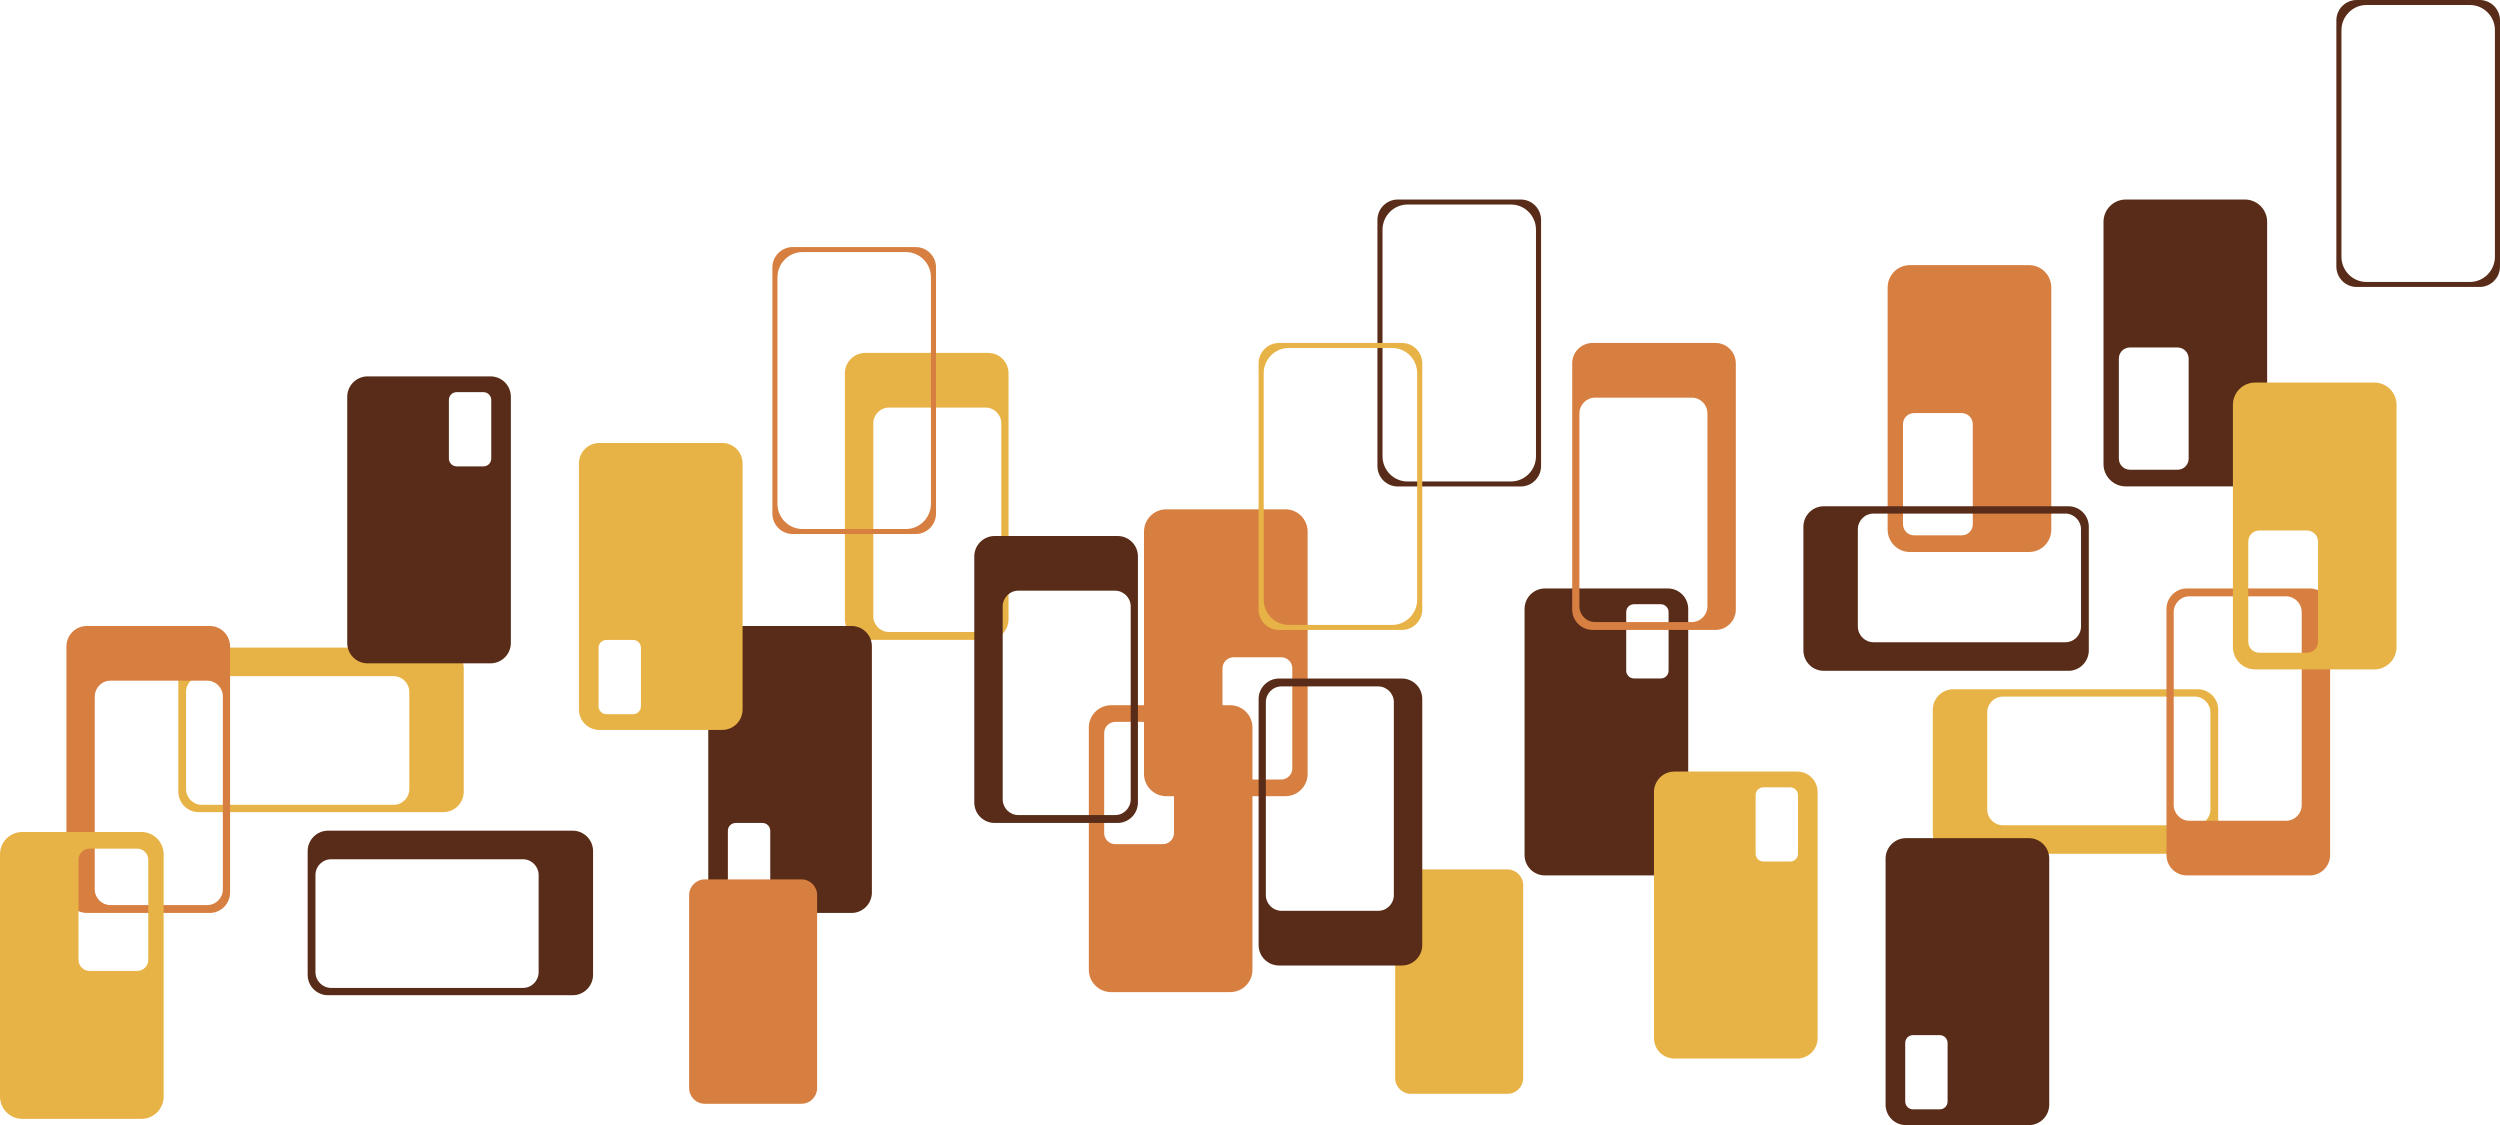<?xml version="1.0" encoding="UTF-8"?><svg xmlns="http://www.w3.org/2000/svg" viewBox="0 0 304.48 137.03"><defs><style>.d{fill:#e8b346;}.e{fill:#d77f40;}.f{fill:#582c18;}</style></defs><g id="a"/><g id="b"><g id="c"><g><path class="d" d="M185.51,131.3c0,1.06-.85,1.92-1.91,1.92h-11.77c-1.05,0-1.91-.86-1.91-1.92v-23.49c0-1.06,.85-1.92,1.91-1.92h11.77c1.05,0,1.91,.86,1.91,1.92v23.49Z"/><path class="d" d="M270.16,101.5v-15.06c0-1.38-1.11-2.49-2.48-2.49h-29.8c-1.37,0-2.48,1.12-2.48,2.49v15.06c0,1.38,1.11,2.49,2.48,2.49h29.8c1.37,0,2.48-1.12,2.48-2.49Zm-26.22-.99c-1.05,0-1.91-.86-1.91-1.92v-11.83c0-1.06,.85-1.92,1.91-1.92h23.36c1.05,0,1.91,.86,1.91,1.92v11.83c0,1.06-.85,1.92-1.91,1.92h-23.36Z"/><path class="e" d="M142.04,62.03h14.51c1.5,0,2.71,1.22,2.71,2.72v29.5c0,1.5-1.21,2.72-2.71,2.72h-14.51c-1.5,0-2.71-1.22-2.71-2.72v-29.5c0-1.5,1.21-2.72,2.71-2.72Zm6.85,31.56c0,.75,.6,1.35,1.35,1.35h5.8c.74,0,1.35-.61,1.35-1.35v-12.19c0-.75-.6-1.35-1.35-1.35h-5.8c-.74,0-1.35,.61-1.35,1.35v12.19Z"/><path class="e" d="M247.12,32.29h-14.51c-1.5,0-2.71,1.22-2.71,2.72v29.5c0,1.5,1.21,2.72,2.71,2.72h14.51c1.5,0,2.71-1.22,2.71-2.72v-29.5c0-1.5-1.21-2.72-2.71-2.72Zm-6.85,31.56c0,.75-.6,1.35-1.35,1.35h-5.8c-.74,0-1.35-.61-1.35-1.35v-12.19c0-.75,.6-1.35,1.35-1.35h5.8c.74,0,1.35,.61,1.35,1.35v12.19Z"/><path class="e" d="M281.31,71.67h-14.97c-1.37,0-2.48,1.12-2.48,2.49v29.97c0,1.38,1.11,2.49,2.48,2.49h14.97c1.37,0,2.48-1.12,2.48-2.49v-29.97c0-1.38-1.11-2.49-2.48-2.49Zm-.98,26.37c0,1.06-.85,1.92-1.91,1.92h-11.77c-1.05,0-1.91-.86-1.91-1.92v-23.49c0-1.06,.85-1.92,1.91-1.92h11.77c1.05,0,1.91,.86,1.91,1.92v23.49Z"/><path class="f" d="M273.41,24.3h-14.51c-1.5,0-2.71,1.22-2.71,2.72v29.5c0,1.5,1.21,2.72,2.71,2.72h14.51c1.5,0,2.71-1.22,2.71-2.72V27.02c0-1.5-1.21-2.72-2.71-2.72Zm-6.85,31.56c0,.75-.6,1.35-1.35,1.35h-5.8c-.74,0-1.35-.61-1.35-1.35v-12.19c0-.75,.6-1.35,1.35-1.35h5.8c.74,0,1.35,.61,1.35,1.35v12.19Z"/><path class="f" d="M170.74,82.64h-14.97c-1.37,0-2.48,1.12-2.48,2.49v29.97c0,1.38,1.11,2.49,2.48,2.49h14.97c1.37,0,2.48-1.12,2.48-2.49v-29.97c0-1.38-1.11-2.49-2.48-2.49Zm-.98,26.37c0,1.06-.85,1.92-1.91,1.92h-11.77c-1.05,0-1.91-.86-1.91-1.92v-23.49c0-1.06,.85-1.92,1.91-1.92h11.77c1.05,0,1.91,.86,1.91,1.92v23.49Z"/><path class="f" d="M254.4,79.21v-15.06c0-1.38-1.11-2.49-2.48-2.49h-29.8c-1.37,0-2.48,1.12-2.48,2.49v15.06c0,1.38,1.11,2.49,2.48,2.49h29.8c1.37,0,2.48-1.12,2.48-2.49Zm-26.22-.99c-1.05,0-1.91-.86-1.91-1.92v-11.83c0-1.06,.85-1.92,1.91-1.92h23.36c1.05,0,1.91,.86,1.91,1.92v11.83c0,1.06-.85,1.92-1.91,1.92h-23.36Z"/><path class="f" d="M185.21,24.3h-14.97c-1.37,0-2.48,1.12-2.48,2.49v29.97c0,1.38,1.11,2.49,2.48,2.49h14.97c1.37,0,2.48-1.12,2.48-2.49V26.79c0-1.38-1.11-2.49-2.48-2.49Zm1.86,31.27c0,1.69-1.37,3.07-3.05,3.07h-12.59c-1.68,0-3.05-1.37-3.05-3.07V27.98c0-1.69,1.37-3.07,3.05-3.07h12.59c1.68,0,3.05,1.37,3.05,3.07v27.59Z"/><path class="f" d="M302,0h-14.97c-1.37,0-2.48,1.12-2.48,2.49v29.97c0,1.38,1.11,2.49,2.48,2.49h14.97c1.37,0,2.48-1.12,2.48-2.49V2.49c0-1.38-1.11-2.49-2.48-2.49Zm1.86,31.27c0,1.69-1.37,3.07-3.05,3.07h-12.59c-1.68,0-3.05-1.37-3.05-3.07V3.68c0-1.69,1.37-3.07,3.05-3.07h12.59c1.68,0,3.05,1.37,3.05,3.07V31.27Z"/><path class="f" d="M232.13,137.03h14.97c1.37,0,2.48-1.12,2.48-2.49v-29.97c0-1.38-1.11-2.49-2.48-2.49h-14.97c-1.37,0-2.48,1.12-2.48,2.49v29.97c0,1.38,1.11,2.49,2.48,2.49Zm-.09-10.01c0-.53,.42-.95,.95-.95h3.26c.52,0,.95,.43,.95,.95v7.14c0,.53-.42,.95-.95,.95h-3.26c-.52,0-.95-.43-.95-.95v-7.14Z"/><path class="f" d="M203.13,71.67h-14.97c-1.37,0-2.48,1.12-2.48,2.49v29.97c0,1.38,1.11,2.49,2.48,2.49h14.97c1.37,0,2.48-1.12,2.48-2.49v-29.97c0-1.38-1.11-2.49-2.48-2.49Zm.09,10.01c0,.53-.42,.95-.95,.95h-3.26c-.52,0-.95-.43-.95-.95v-7.14c0-.53,.42-.95,.95-.95h3.26c.52,0,.95,.43,.95,.95v7.14Z"/><path class="d" d="M218.89,93.97h-14.97c-1.37,0-2.48,1.12-2.48,2.49v29.97c0,1.38,1.11,2.49,2.48,2.49h14.97c1.37,0,2.48-1.12,2.48-2.49v-29.97c0-1.38-1.11-2.49-2.48-2.49Zm.09,10.01c0,.53-.42,.95-.95,.95h-3.26c-.52,0-.95-.43-.95-.95v-7.14c0-.53,.42-.95,.95-.95h3.26c.52,0,.95,.43,.95,.95v7.14Z"/><path class="d" d="M289.17,46.59h-14.51c-1.5,0-2.71,1.22-2.71,2.72v29.5c0,1.5,1.21,2.72,2.71,2.72h14.51c1.5,0,2.71-1.22,2.71-2.72v-29.5c0-1.5-1.21-2.72-2.71-2.72Zm-6.85,31.56c0,.75-.6,1.35-1.35,1.35h-5.8c-.74,0-1.35-.61-1.35-1.35v-12.19c0-.75,.6-1.35,1.35-1.35h5.8c.74,0,1.35,.61,1.35,1.35v12.19Z"/><path class="e" d="M208.93,76.72h-14.97c-1.37,0-2.48-1.12-2.48-2.49v-29.97c0-1.38,1.11-2.49,2.48-2.49h14.97c1.37,0,2.48,1.12,2.48,2.49v29.97c0,1.38-1.11,2.49-2.48,2.49Zm-.98-26.37c0-1.06-.85-1.92-1.91-1.92h-11.77c-1.05,0-1.91,.86-1.91,1.92v23.49c0,1.06,.85,1.92,1.91,1.92h11.77c1.05,0,1.91-.86,1.91-1.92v-23.49Z"/><path class="d" d="M170.74,41.77h-14.97c-1.37,0-2.48,1.12-2.48,2.49v29.97c0,1.38,1.11,2.49,2.48,2.49h14.97c1.37,0,2.48-1.12,2.48-2.49v-29.97c0-1.38-1.11-2.49-2.48-2.49Zm1.86,31.27c0,1.69-1.37,3.07-3.05,3.07h-12.59c-1.68,0-3.05-1.37-3.05-3.07v-27.59c0-1.69,1.37-3.07,3.05-3.07h12.59c1.68,0,3.05,1.37,3.05,3.07v27.59Z"/></g><g><path class="d" d="M105.38,77.93h14.97c1.37,0,2.48-1.12,2.48-2.49v-29.97c0-1.38-1.11-2.49-2.48-2.49h-14.97c-1.37,0-2.48,1.12-2.48,2.49v29.97c0,1.38,1.11,2.49,2.48,2.49Zm.98-26.37c0-1.06,.85-1.92,1.91-1.92h11.77c1.05,0,1.91,.86,1.91,1.92v23.49c0,1.06-.85,1.92-1.91,1.92h-11.77c-1.05,0-1.91-.86-1.91-1.92v-23.49Z"/><path class="d" d="M21.72,81.36v15.06c0,1.38,1.11,2.49,2.48,2.49h29.8c1.37,0,2.48-1.12,2.48-2.49v-15.06c0-1.38-1.11-2.49-2.48-2.49H24.19c-1.37,0-2.48,1.12-2.48,2.49Zm26.22,.99c1.05,0,1.91,.86,1.91,1.92v11.83c0,1.06-.85,1.92-1.91,1.92H24.57c-1.05,0-1.91-.86-1.91-1.92v-11.83c0-1.06,.85-1.92,1.91-1.92h23.36Z"/><path class="e" d="M149.83,120.83h-14.51c-1.5,0-2.71-1.22-2.71-2.72v-29.5c0-1.5,1.21-2.72,2.71-2.72h14.51c1.5,0,2.71,1.22,2.71,2.72v29.5c0,1.5-1.21,2.72-2.71,2.72Zm-6.85-31.56c0-.75-.6-1.35-1.35-1.35h-5.8c-.74,0-1.35,.61-1.35,1.35v12.19c0,.75,.6,1.35,1.35,1.35h5.8c.74,0,1.35-.61,1.35-1.35v-12.19Z"/><path class="e" d="M10.57,111.19h14.97c1.37,0,2.48-1.12,2.48-2.49v-29.97c0-1.38-1.11-2.49-2.48-2.49H10.57c-1.37,0-2.48,1.12-2.48,2.49v29.97c0,1.38,1.11,2.49,2.48,2.49Zm.98-26.37c0-1.06,.85-1.92,1.91-1.92h11.77c1.05,0,1.91,.86,1.91,1.92v23.49c0,1.06-.85,1.92-1.91,1.92H13.45c-1.05,0-1.91-.86-1.91-1.92v-23.49Z"/><path class="e" d="M96.55,65.04h14.97c1.37,0,2.48-1.12,2.48-2.49v-29.97c0-1.38-1.11-2.49-2.48-2.49h-14.97c-1.37,0-2.48,1.12-2.48,2.49v29.97c0,1.38,1.11,2.49,2.48,2.49Zm-1.86-31.27c0-1.69,1.37-3.07,3.05-3.07h12.59c1.68,0,3.05,1.37,3.05,3.07v27.59c0,1.69-1.37,3.07-3.05,3.07h-12.59c-1.68,0-3.05-1.37-3.05-3.07v-27.59Z"/><path class="f" d="M121.14,100.23h14.97c1.37,0,2.48-1.12,2.48-2.49v-29.97c0-1.38-1.11-2.49-2.48-2.49h-14.97c-1.37,0-2.48,1.12-2.48,2.49v29.97c0,1.38,1.11,2.49,2.48,2.49Zm.98-26.37c0-1.06,.85-1.92,1.91-1.92h11.77c1.05,0,1.91,.86,1.91,1.92v23.49c0,1.06-.85,1.92-1.91,1.92h-11.77c-1.05,0-1.91-.86-1.91-1.92v-23.49Z"/><path class="f" d="M37.47,103.66v15.06c0,1.38,1.11,2.49,2.48,2.49h29.8c1.37,0,2.48-1.12,2.48-2.49v-15.06c0-1.38-1.11-2.49-2.48-2.49h-29.8c-1.37,0-2.48,1.12-2.48,2.49Zm26.22,.99c1.05,0,1.91,.86,1.91,1.92v11.83c0,1.06-.85,1.92-1.91,1.92h-23.36c-1.05,0-1.91-.86-1.91-1.92v-11.83c0-1.06,.85-1.92,1.91-1.92h23.36Z"/><path class="f" d="M59.74,45.84h-14.97c-1.37,0-2.48,1.12-2.48,2.49v29.97c0,1.38,1.11,2.49,2.48,2.49h14.97c1.37,0,2.48-1.12,2.48-2.49v-29.97c0-1.38-1.11-2.49-2.48-2.49Zm.09,10.01c0,.53-.42,.95-.95,.95h-3.26c-.52,0-.95-.43-.95-.95v-7.14c0-.53,.42-.95,.95-.95h3.26c.52,0,.95,.43,.95,.95v7.14Z"/><path class="f" d="M88.74,111.19h14.97c1.37,0,2.48-1.12,2.48-2.49v-29.97c0-1.38-1.11-2.49-2.48-2.49h-14.97c-1.37,0-2.48,1.12-2.48,2.49v29.97c0,1.38,1.11,2.49,2.48,2.49Zm-.09-10.01c0-.53,.42-.95,.95-.95h3.26c.52,0,.95,.43,.95,.95v7.14c0,.53-.42,.95-.95,.95h-3.26c-.52,0-.95-.43-.95-.95v-7.14Z"/><path class="d" d="M72.99,88.9h14.97c1.37,0,2.48-1.12,2.48-2.49v-29.97c0-1.38-1.11-2.49-2.48-2.49h-14.97c-1.37,0-2.48,1.12-2.48,2.49v29.97c0,1.38,1.11,2.49,2.48,2.49Zm-.09-10.01c0-.53,.42-.95,.95-.95h3.26c.52,0,.95,.43,.95,.95v7.14c0,.53-.42,.95-.95,.95h-3.26c-.52,0-.95-.43-.95-.95v-7.14Z"/><path class="d" d="M2.71,136.27h14.51c1.5,0,2.71-1.22,2.71-2.72v-29.5c0-1.5-1.21-2.72-2.71-2.72H2.71c-1.5,0-2.71,1.22-2.71,2.72v29.5c0,1.5,1.21,2.72,2.71,2.72Zm6.85-31.56c0-.75,.6-1.35,1.35-1.35h5.8c.74,0,1.35,.61,1.35,1.35v12.19c0,.75-.6,1.35-1.35,1.35h-5.8c-.74,0-1.35-.61-1.35-1.35v-12.19Z"/><path class="e" d="M83.93,132.51c0,1.06,.85,1.92,1.91,1.92h11.77c1.05,0,1.91-.86,1.91-1.92v-23.49c0-1.06-.85-1.92-1.91-1.92h-11.77c-1.05,0-1.91,.86-1.91,1.92v23.49Z"/></g></g></g></svg>